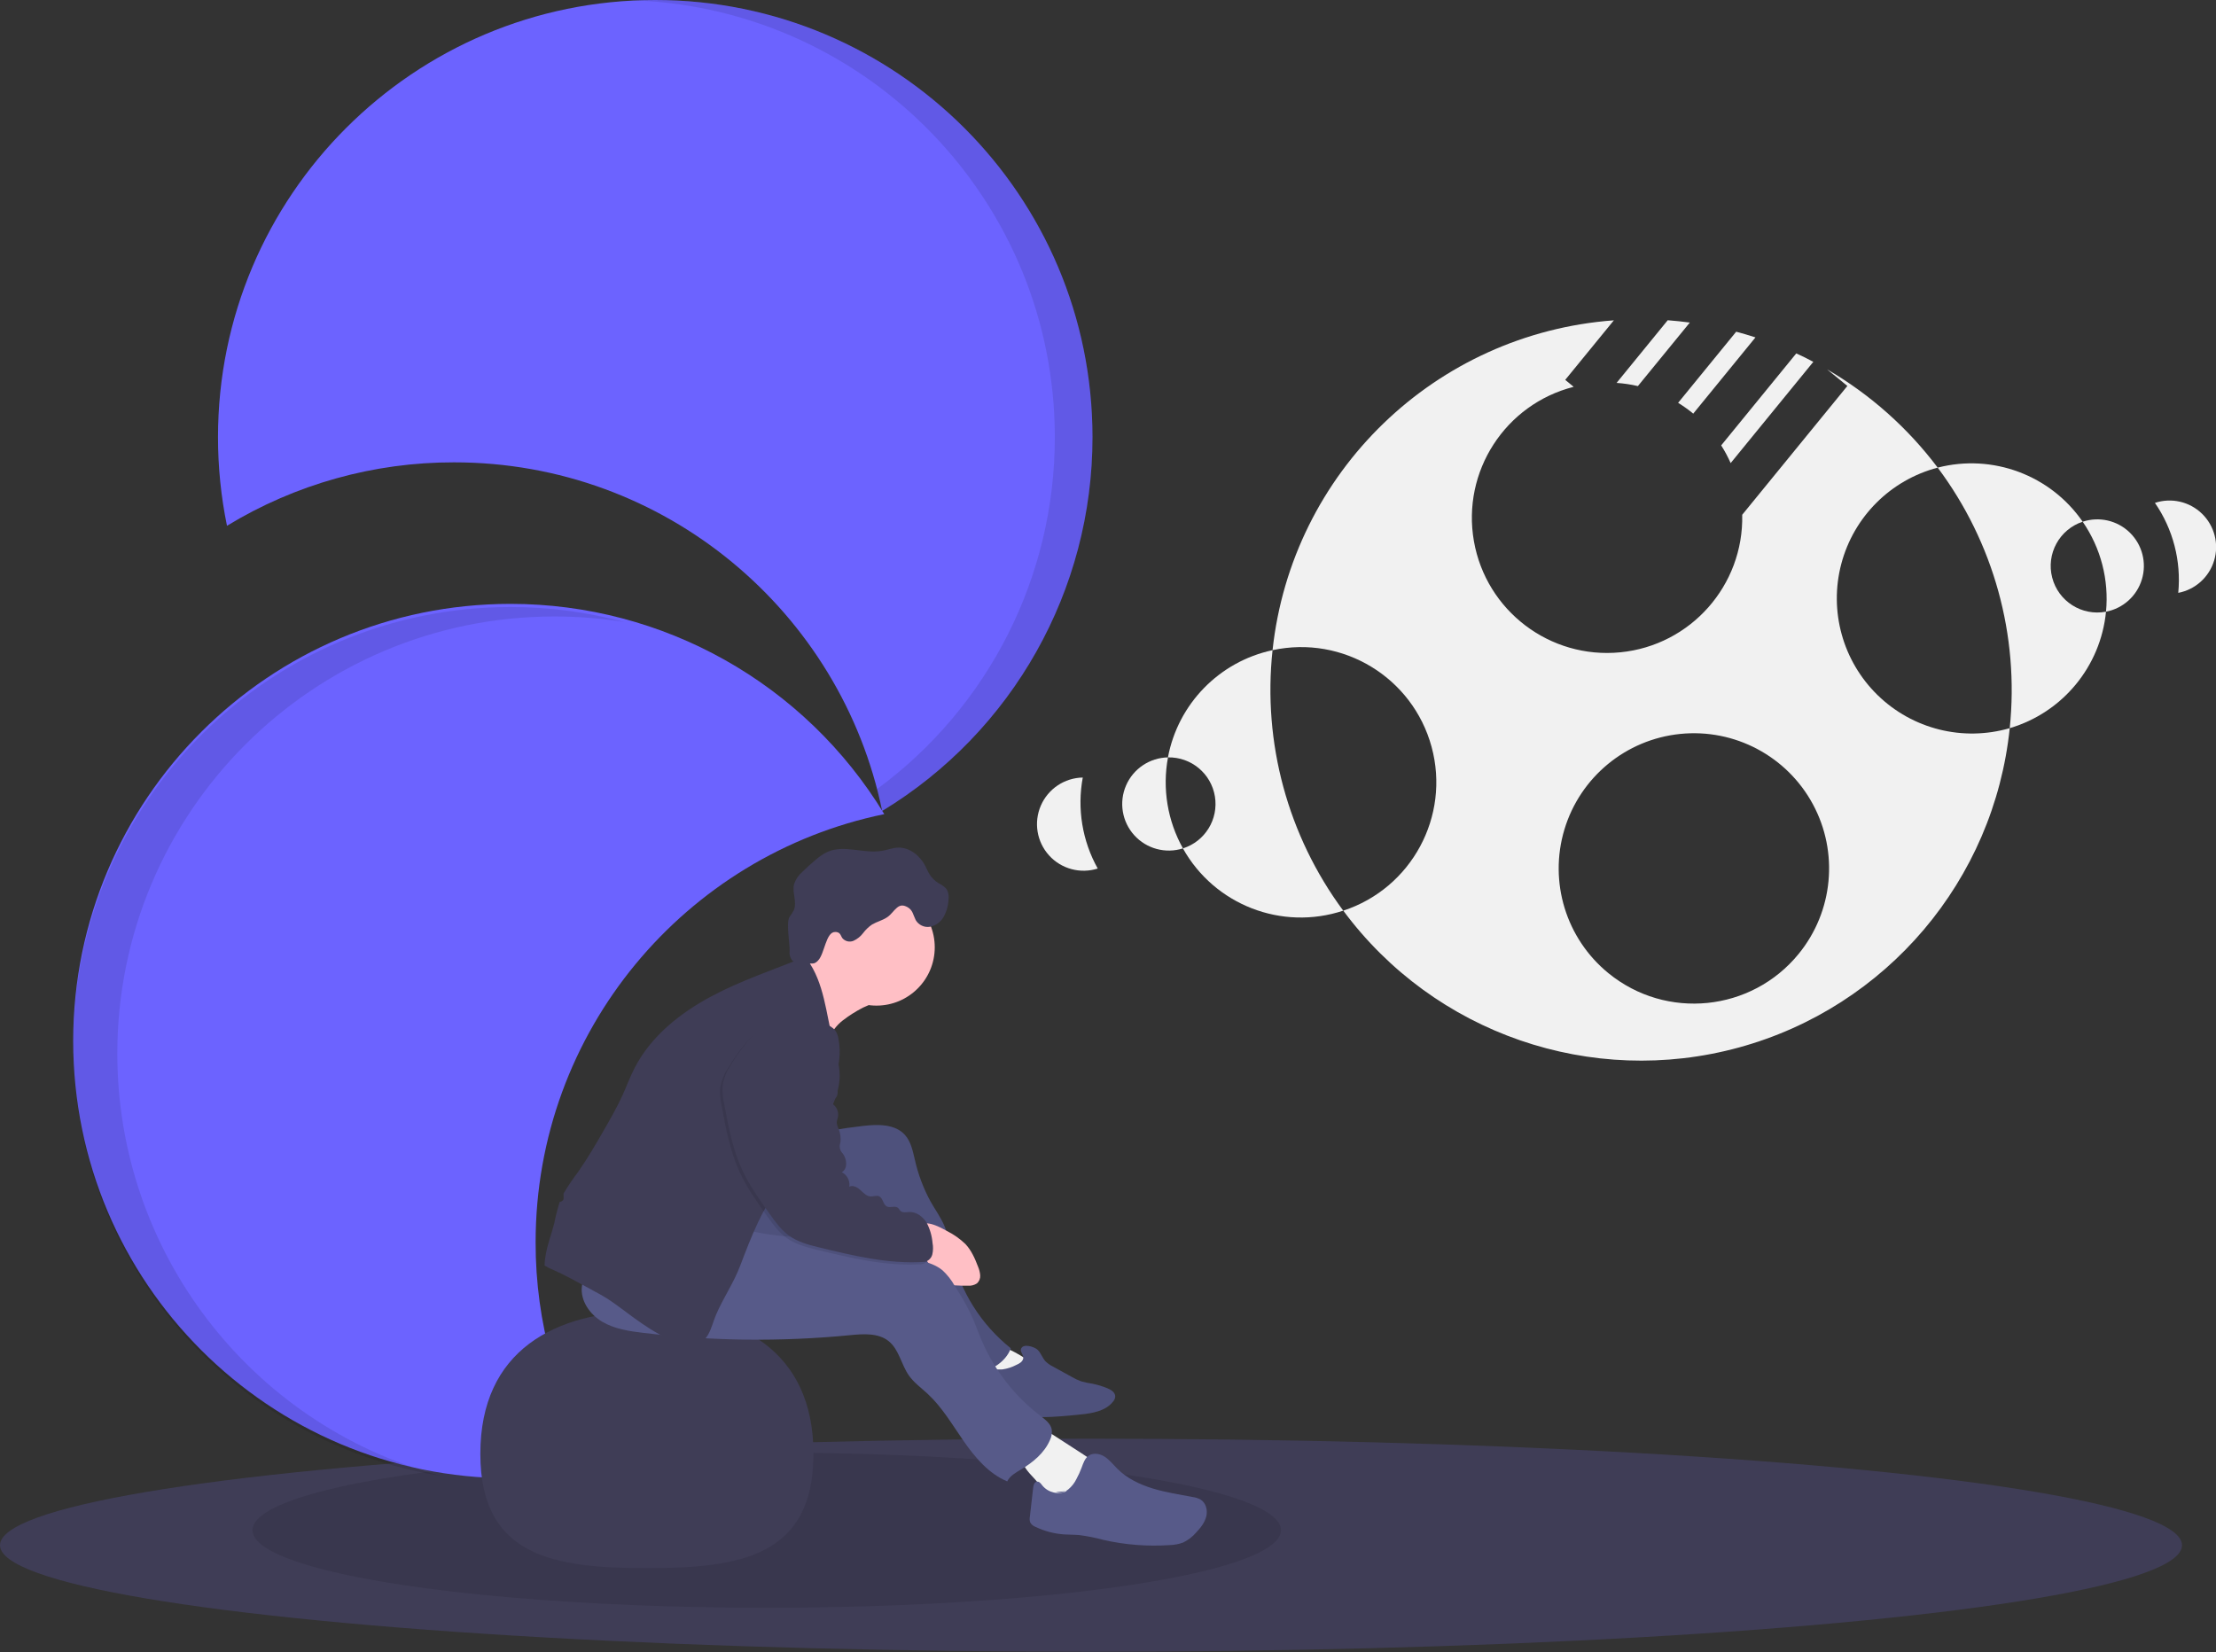 
<svg width="287px" height="214px" viewBox="0 0 287 214" version="1.1" xmlns="http://www.w3.org/2000/svg" xmlns:xlink="http://www.w3.org/1999/xlink">
    <rect x="0" y="0" width="287" height="214" fill="#333333" stroke="none"/>
    <g id="Page-1" stroke="none" stroke-width="1" fill="none" fill-rule="evenodd">
        <g id="creative_thinking" fill-rule="nonzero">
            <ellipse id="Oval" fill="#3F3D56" cx="141.3" cy="200.157" rx="141.3" ry="13.8"></ellipse>
            <ellipse id="Oval" fill="#000000" opacity="0.1" cx="99.3" cy="198.207" rx="66.6" ry="10.05"></ellipse>
            <path d="M66.111,78.222 C34.833,78.222 9.48,103.578 9.48,134.853 C9.48,166.128 34.845,191.484 66.111,191.484 C69.965,191.485 73.808,191.095 77.583,190.32 C72.195,181.461 69.352,171.289 69.369,160.92 C69.369,133.578 88.749,110.76 114.525,105.456 C104.258,88.538 85.9,78.212 66.111,78.222 Z" id="Path" fill="#6C63FF"></path>
            <path d="M15.195,136.482 C15.195,105.207 40.551,79.854 71.826,79.854 C74.871,79.854 77.91,80.098 80.916,80.583 C76.089,79.283 71.11,78.626 66.111,78.63 C34.833,78.63 9.48,103.986 9.48,135.261 C9.48,163.461 30.087,186.834 57.063,191.166 C32.357,184.488 15.196,162.075 15.195,136.482 Z" id="Path" fill="#000000" opacity="0.1"></path>
            <path d="M114.255,105.045 C131.174,94.779 141.502,76.421 141.492,56.631 C141.492,25.356 116.139,0 84.861,0 C53.583,0 28.233,25.356 28.233,56.631 C28.232,60.486 28.622,64.33 29.397,68.106 C38.254,62.714 48.428,59.871 58.797,59.889 C86.133,59.88 108.951,79.272 114.255,105.045 Z" id="Path" fill="#6C63FF"></path>
            <path d="M136.611,56.631 C136.624,74.617 128.08,91.538 113.598,102.204 C113.841,103.143 114.066,104.088 114.264,105.045 C131.183,94.779 141.511,76.421 141.501,56.631 C141.501,25.356 116.148,1.13686838e-13 84.87,1.13686838e-13 C84.051,1.13686838e-13 83.238,0.021 82.428,0.057 C112.56,1.338 136.611,26.175 136.611,56.631 Z" id="Path" fill="#000000" opacity="0.1"></path>
            <path d="M111.783,130.512 C110.855,130.986 109.974,131.544 109.149,132.18 C108.32,132.821 107.686,133.68 107.316,134.661 C106.803,133.596 106.524,132.438 106.182,131.307 C105.527,129.255 104.754,127.243 103.866,125.28 C105.328,124.722 106.595,123.749 107.511,122.481 C109.311,124.266 111.144,126.126 112.035,128.481 C112.188,128.889 112.635,129.324 112.74,129.681 C112.881,130.212 112.173,130.296 111.783,130.512 Z" id="Path" fill="#FFBFC5"></path>
            <path d="M62.211,188.316 C62.211,201.702 71.868,203.121 83.784,203.121 C95.7,203.121 105.354,201.702 105.354,188.316 C105.354,174.93 95.697,169.845 83.784,169.845 C71.871,169.845 62.211,174.933 62.211,188.316 Z" id="Path" fill="#3F3D56"></path>
            <path d="M128.64,173.991 C130.597,174.608 132.422,175.585 134.022,176.871 C134.142,176.946 134.229,177.064 134.265,177.201 C134.307,177.501 133.893,177.636 133.593,177.723 C132.693,177.978 132.144,178.809 131.493,179.457 C130.842,180.105 129.798,180.618 129.039,180.099 C128.84,179.946 128.666,179.763 128.523,179.556 L125.319,175.38 C126.405,174.772 127.548,174.269 128.73,173.88" id="Path" fill="#F1F1F1"></path>
            <path d="M134.403,174.861 C134.829,175.293 135.003,175.917 135.429,176.361 C135.708,176.629 136.028,176.85 136.377,177.018 L138.831,178.368 C139.212,178.594 139.614,178.782 140.031,178.929 C140.493,179.061 140.963,179.161 141.438,179.229 C142.119,179.361 142.784,179.562 143.424,179.829 C143.904,180.027 144.441,180.366 144.438,180.885 C144.417,181.14 144.312,181.381 144.138,181.569 C143.172,182.787 141.459,183.069 139.911,183.222 C136.563,183.576 133.137,183.84 129.864,183.051 C129.225,182.933 128.62,182.672 128.097,182.286 C127.11,181.467 126.897,179.976 127.281,178.749 C127.385,178.277 127.664,177.863 128.061,177.588 C128.58,177.288 129.225,177.429 129.822,177.384 C130.451,177.295 131.059,177.099 131.622,176.805 C131.997,176.637 132.426,176.418 132.522,175.974 C132.618,175.53 132.111,175.146 132.222,174.774 C132.432,173.937 134.013,174.462 134.403,174.861 Z" id="Path" fill="#575A89"></path>
            <path d="M134.403,174.861 C134.829,175.293 135.003,175.917 135.429,176.361 C135.708,176.629 136.028,176.85 136.377,177.018 L138.831,178.368 C139.212,178.594 139.614,178.782 140.031,178.929 C140.493,179.061 140.963,179.161 141.438,179.229 C142.119,179.361 142.784,179.562 143.424,179.829 C143.904,180.027 144.441,180.366 144.438,180.885 C144.417,181.14 144.312,181.381 144.138,181.569 C143.172,182.787 141.459,183.069 139.911,183.222 C136.563,183.576 133.137,183.84 129.864,183.051 C129.225,182.933 128.62,182.672 128.097,182.286 C127.11,181.467 126.897,179.976 127.281,178.749 C127.385,178.277 127.664,177.863 128.061,177.588 C128.58,177.288 129.225,177.429 129.822,177.384 C130.451,177.295 131.059,177.099 131.622,176.805 C131.997,176.637 132.426,176.418 132.522,175.974 C132.618,175.53 132.111,175.146 132.222,174.774 C132.432,173.937 134.013,174.462 134.403,174.861 Z" id="Path" fill="#000000" opacity="0.1"></path>
            <path d="M140.094,188.259 L141.126,188.94 C141.441,189.108 141.701,189.365 141.873,189.678 C142.098,190.203 141.795,190.797 141.459,191.259 C140.451,192.638 139.074,193.705 137.487,194.337 C136.937,194.566 136.355,194.711 135.762,194.766 C135.627,194.788 135.489,194.772 135.363,194.718 C135.048,194.55 135.093,194.103 135.09,193.746 C135.09,192.717 134.301,191.88 133.59,191.121 C132.879,190.362 132.177,189.432 132.339,188.421 C132.487,187.82 132.799,187.272 133.239,186.837 C133.625,186.349 134.08,185.92 134.589,185.562 C135.318,185.085 135.573,185.343 136.257,185.778 C137.543,186.596 138.822,187.423 140.094,188.259 Z" id="Path" fill="#F1F1F1"></path>
            <path d="M136.746,193.281 C137.314,193.425 137.917,193.289 138.369,192.915 C138.813,192.543 139.172,192.081 139.422,191.559 C139.674,191.097 139.892,190.618 140.076,190.125 C140.292,189.546 140.49,188.907 141,188.556 C141.6,188.13 142.482,188.298 143.1,188.709 C143.718,189.12 144.186,189.729 144.717,190.257 C145.968,191.505 147.615,192.294 149.307,192.81 C150.999,193.326 152.754,193.584 154.491,193.917 C154.84,193.964 155.177,194.072 155.487,194.238 C156.189,194.667 156.426,195.624 156.228,196.422 C156.03,197.22 155.511,197.88 154.944,198.48 C154.472,199.04 153.886,199.493 153.225,199.809 C152.668,200.012 152.081,200.124 151.488,200.139 C148.611,200.333 145.72,200.107 142.908,199.467 C141.876,199.185 140.825,198.975 139.764,198.84 C139.119,198.783 138.465,198.801 137.82,198.756 C136.531,198.667 135.271,198.335 134.106,197.778 C133.823,197.673 133.584,197.474 133.431,197.214 C133.346,196.975 133.329,196.718 133.38,196.47 L133.809,192.708 C133.848,192.381 133.956,191.973 134.283,191.922 C134.61,191.871 134.817,192.192 135.012,192.438 C135.79,193.368 137.099,193.655 138.195,193.134" id="Path" fill="#575A89"></path>
            <path d="M111.834,145.839 C113.721,145.626 115.911,145.59 117.189,146.997 C117.972,147.861 118.209,149.07 118.479,150.201 C118.902,152.104 119.591,153.938 120.525,155.649 C121.125,156.711 121.854,157.704 122.325,158.832 C122.796,159.96 122.973,161.232 123.249,162.459 C124.354,167.271 127.055,171.568 130.911,174.651 C130.23,176.502 128.259,177.561 126.342,178.035 C125.879,178.188 125.382,178.204 124.911,178.08 C124.554,177.926 124.237,177.692 123.984,177.396 C123.088,176.428 122.254,175.405 121.485,174.333 C118.722,170.643 115.92,166.878 114.414,162.525 C113.886,160.995 113.358,159.225 111.873,158.574 C111.027,158.208 110.058,158.322 109.149,158.478 C107.118,158.821 105.119,159.334 103.173,160.011 C101.097,160.734 98.721,161.622 96.822,160.518 C95.685,159.855 95.022,158.586 94.761,157.296 C94.5,156.006 94.632,154.674 94.761,153.366 C94.774,152.777 94.915,152.197 95.175,151.668 C95.438,151.272 95.775,150.931 96.168,150.663 C97.864,149.378 99.751,148.366 101.76,147.663 C103.677,146.985 105.741,146.763 107.742,146.424 C109.1,146.188 110.464,145.993 111.834,145.839 Z" id="Path" fill="#575A89"></path>
            <path d="M111.834,145.839 C113.721,145.626 115.911,145.59 117.189,146.997 C117.972,147.861 118.209,149.07 118.479,150.201 C118.902,152.104 119.591,153.938 120.525,155.649 C121.125,156.711 121.854,157.704 122.325,158.832 C122.796,159.96 122.973,161.232 123.249,162.459 C124.354,167.271 127.055,171.568 130.911,174.651 C130.23,176.502 128.259,177.561 126.342,178.035 C125.879,178.188 125.382,178.204 124.911,178.08 C124.554,177.926 124.237,177.692 123.984,177.396 C123.088,176.428 122.254,175.405 121.485,174.333 C118.722,170.643 115.92,166.878 114.414,162.525 C113.886,160.995 113.358,159.225 111.873,158.574 C111.027,158.208 110.058,158.322 109.149,158.478 C107.118,158.821 105.119,159.334 103.173,160.011 C101.097,160.734 98.721,161.622 96.822,160.518 C95.685,159.855 95.022,158.586 94.761,157.296 C94.5,156.006 94.632,154.674 94.761,153.366 C94.774,152.777 94.915,152.197 95.175,151.668 C95.438,151.272 95.775,150.931 96.168,150.663 C97.864,149.378 99.751,148.366 101.76,147.663 C103.677,146.985 105.741,146.763 107.742,146.424 C109.1,146.188 110.464,145.993 111.834,145.839 Z" id="Path" fill="#000000" opacity="0.1"></path>
            <path d="M122.64,159.453 C123.521,159.893 124.33,160.465 125.04,161.148 C125.805,161.964 126.27,163.017 126.666,164.067 C126.821,164.425 126.917,164.806 126.948,165.195 C126.977,165.589 126.823,165.974 126.531,166.239 C126.182,166.468 125.767,166.573 125.352,166.539 C124.806,166.539 124.257,166.539 123.711,166.497 C123.378,166.494 123.049,166.431 122.739,166.311 C122.455,166.166 122.199,165.972 121.983,165.738 C121.021,164.845 120.233,163.781 119.658,162.6 C119.262,161.727 118.608,159.711 119.232,158.802 C119.856,157.893 121.962,159.066 122.64,159.453 Z" id="Path" fill="#FFBFC5"></path>
            <path d="M96.171,159.141 C98.964,160.041 101.937,160.137 104.856,160.41 C109.766,160.869 114.616,161.828 119.331,163.272 C120.297,163.572 121.284,163.896 122.061,164.541 C122.692,165.125 123.227,165.805 123.645,166.557 C124.412,167.725 125.106,168.939 125.724,170.193 C126.255,171.327 126.66,172.515 127.152,173.664 C128.81,177.513 131.431,180.87 134.763,183.411 C135.363,183.876 136.05,184.38 136.206,185.127 C136.277,185.609 136.198,186.101 135.981,186.537 C135.261,188.214 133.767,189.435 132.198,190.368 C131.526,190.77 130.782,191.175 130.452,191.889 C128.07,190.905 126.297,188.805 124.824,186.693 C123.351,184.581 122.04,182.304 120.15,180.552 C119.319,179.778 118.374,179.106 117.717,178.176 C116.718,176.76 116.448,174.822 115.104,173.73 C113.76,172.638 111.804,172.779 110.067,172.95 C101.167,173.818 92.2,173.717 83.322,172.65 C81.477,172.431 79.581,172.149 77.982,171.198 C76.383,170.247 75.138,168.471 75.363,166.626 C75.576,164.898 77.013,163.53 78.618,162.855 C80.223,162.18 81.993,162.057 83.718,161.862 C88.011,161.388 92.109,160.608 96.171,159.141 Z" id="Path" fill="#575A89"></path>
            <path d="M70.644,162.726 C70.863,161.262 71.43,159.876 71.787,158.439 C71.965,157.535 72.192,156.64 72.465,155.76 C72.465,155.733 72.486,155.709 72.495,155.685 C72.678,155.67 72.845,155.574 72.951,155.424 C73,155.296 73.014,155.157 72.99,155.022 C72.979,154.879 72.979,154.736 72.99,154.593 C73.575,153.613 74.214,152.667 74.904,151.758 C76.104,150.045 77.16,148.224 78.204,146.406 C79.062,144.906 79.92,143.424 80.628,141.858 C81.162,140.685 81.609,139.458 82.197,138.324 C84.297,134.244 88.053,131.235 92.097,129.075 C95.979,127.002 100.176,125.607 104.256,123.957 C104.36,124.061 104.455,124.174 104.541,124.293 C106.746,127.308 106.983,131.268 107.892,134.892 C108.258,136.356 108.747,137.814 108.747,139.32 C108.747,141.546 107.682,143.616 106.623,145.575 C105.63,147.42 104.607,149.265 103.29,150.894 C102.666,151.668 101.979,152.394 101.352,153.159 C98.778,156.312 97.293,160.191 95.847,163.998 C95.013,166.203 93.645,168.156 92.727,170.328 C92.373,171.162 92.169,172.059 91.725,172.851 C91.281,173.643 90.51,174.333 89.604,174.351 C89.339,174.343 89.076,174.301 88.821,174.228 C85.542,173.385 82.797,171.228 80.073,169.206 C79.584,168.846 79.095,168.492 78.573,168.168 C78.051,167.844 77.523,167.547 76.989,167.268 L75.771,166.599 C74.445,165.873 73.113,165.144 71.73,164.529 C71.313,164.366 70.911,164.165 70.53,163.929 C70.534,163.526 70.572,163.123 70.644,162.726 Z" id="Path" fill="#3F3D56"></path>
            <circle id="Oval" fill="#FFBFC5" cx="113.508" cy="122.706" r="7.554"></circle>
            <path d="M118.593,119.172 C118.97,119.823 119.711,120.171 120.453,120.045 C121.182,119.899 121.814,119.448 122.19,118.806 C122.558,118.169 122.777,117.457 122.832,116.724 C122.895,116.151 122.886,115.524 122.517,115.077 C122.237,114.803 121.913,114.576 121.56,114.405 C121.071,114.105 120.66,113.694 120.36,113.205 C120.15,112.854 119.997,112.473 119.808,112.113 C119.121,110.808 117.783,109.746 116.31,109.794 C115.602,109.818 114.927,110.094 114.228,110.208 C111.885,110.619 109.341,109.38 107.166,110.346 C106.632,110.606 106.135,110.937 105.69,111.33 C105.078,111.836 104.49,112.368 103.926,112.926 C103.436,113.343 103.066,113.882 102.852,114.489 C102.552,115.599 103.257,116.838 102.81,117.894 C102.658,118.197 102.476,118.483 102.267,118.749 C101.775,119.472 102.309,122.295 102.267,123.168 C102.206,123.592 102.314,124.023 102.567,124.368 C102.924,124.767 103.521,124.8 104.067,124.806 L105.048,124.806 C105.195,124.817 105.342,124.802 105.483,124.761 C105.676,124.676 105.846,124.547 105.978,124.383 C106.794,123.522 106.968,120.711 108.153,120.723 C108.334,120.711 108.514,120.757 108.666,120.855 C108.879,121.011 108.942,121.302 109.095,121.518 C109.452,121.94 110.043,122.079 110.55,121.86 C111.039,121.633 111.465,121.289 111.789,120.858 C112.111,120.428 112.503,120.054 112.947,119.751 C113.58,119.382 114.294,119.223 114.909,118.806 C115.422,118.458 115.713,117.954 116.175,117.57 C116.637,117.186 117.027,117.24 117.519,117.495 C118.23,117.888 118.26,118.512 118.593,119.172 Z" id="Path" fill="#3F3D56"></path>
            <path d="M101.139,132.48 C102.902,132.228 104.7,132.372 106.401,132.9 C106.969,133.031 107.482,133.336 107.868,133.773 C108.089,134.103 108.233,134.478 108.288,134.871 C108.635,136.678 108.412,138.548 107.649,140.223 C107.54,140.392 107.509,140.599 107.562,140.793 C107.64,140.913 107.742,141.015 107.862,141.093 C108.076,141.3 108.191,141.588 108.179,141.886 C108.167,142.183 108.029,142.461 107.799,142.65 C107.658,142.752 107.472,142.842 107.445,143.013 C107.418,143.184 107.592,143.349 107.73,143.481 C108.139,143.881 108.315,144.463 108.198,145.023 C108.124,145.244 108.072,145.472 108.045,145.704 C108.075,145.988 108.159,146.265 108.294,146.517 C108.523,147.087 108.601,147.708 108.519,148.317 C108.446,148.605 108.439,148.905 108.498,149.196 C108.582,149.388 108.696,149.566 108.834,149.724 C109.377,150.456 109.494,151.68 108.708,152.124 C109.398,152.479 109.787,153.233 109.677,154.002 C110.148,153.753 110.718,154.074 111.111,154.434 C111.504,154.794 111.903,155.238 112.434,155.265 C112.806,155.283 113.199,155.091 113.535,155.244 C114.051,155.475 114.033,156.312 114.54,156.561 C114.984,156.783 115.605,156.423 115.983,156.744 C116.115,156.855 116.181,157.026 116.31,157.143 C116.595,157.407 117.045,157.296 117.435,157.278 C118.356,157.242 119.205,157.878 119.682,158.652 C120.159,159.426 120.33,160.371 120.453,161.283 C120.554,161.784 120.544,162.301 120.423,162.798 C120.293,163.303 119.873,163.681 119.358,163.758 C114.723,164.058 110.148,162.945 105.633,161.847 C104.307,161.523 102.96,161.145 101.853,160.347 C100.848,159.618 100.11,158.592 99.39,157.584 C98.061,155.721 96.723,153.846 95.772,151.767 C94.548,149.094 94.002,146.166 93.468,143.271 C93.284,142.495 93.218,141.696 93.273,140.901 C93.435,139.971 93.79,139.086 94.317,138.303 C94.952,137.266 95.654,136.271 96.417,135.324 C97.578,133.893 99.315,132.741 101.139,132.48 Z" id="Path" fill="#000000" opacity="0.1"></path>
            <path d="M101.442,132.18 C103.207,131.928 105.005,132.073 106.707,132.603 C107.275,132.732 107.789,133.036 108.174,133.473 C108.394,133.803 108.537,134.178 108.594,134.571 C108.939,136.378 108.716,138.248 107.955,139.923 C107.846,140.092 107.815,140.299 107.868,140.493 C107.946,140.613 108.048,140.715 108.168,140.793 C108.382,141 108.497,141.288 108.485,141.586 C108.473,141.883 108.335,142.161 108.105,142.35 C107.964,142.452 107.778,142.542 107.751,142.713 C107.724,142.884 107.898,143.049 108.051,143.181 C108.46,143.581 108.636,144.163 108.519,144.723 C108.445,144.944 108.393,145.172 108.366,145.404 C108.395,145.688 108.478,145.964 108.612,146.217 C108.843,146.787 108.922,147.407 108.84,148.017 C108.65,148.507 108.775,149.062 109.155,149.424 C109.698,150.156 109.815,151.38 109.029,151.842 C109.72,152.196 110.109,152.949 109.998,153.717 C110.469,153.468 111.039,153.789 111.432,154.149 C111.825,154.509 112.224,154.953 112.755,154.98 C113.127,154.998 113.517,154.806 113.856,154.959 C114.372,155.193 114.354,156.027 114.861,156.279 C115.305,156.498 115.926,156.138 116.304,156.459 C116.436,156.57 116.502,156.741 116.631,156.858 C116.916,157.122 117.366,157.011 117.756,156.993 C118.677,156.957 119.526,157.593 120.003,158.367 C120.437,159.182 120.7,160.077 120.774,160.998 C120.87,161.495 120.86,162.006 120.744,162.498 C120.614,163.003 120.194,163.381 119.679,163.458 C115.044,163.758 110.469,162.645 105.954,161.547 C104.628,161.223 103.278,160.845 102.174,160.047 C101.169,159.321 100.431,158.292 99.711,157.284 C98.382,155.424 97.044,153.549 96.093,151.47 C94.869,148.794 94.323,145.866 93.789,142.974 C93.605,142.197 93.539,141.397 93.594,140.601 C93.747,139.672 94.094,138.786 94.611,138 C95.245,136.963 95.946,135.969 96.711,135.024 C97.884,133.587 99.621,132.438 101.442,132.18 Z" id="Path" fill="#3F3D56"></path>
            <path d="M272.754,79.233 C274.964,78.812 276.756,77.197 277.403,75.042 C278.051,72.887 277.445,70.552 275.833,68.983 C274.221,67.414 271.869,66.872 269.733,67.578 C272.083,70.985 273.153,75.113 272.754,79.233 Z" id="Path" fill="#F1F1F1"></path>
            <path d="M282.111,76.794 C284.321,76.373 286.113,74.758 286.76,72.603 C287.408,70.448 286.802,68.113 285.19,66.544 C283.578,64.975 281.226,64.433 279.09,65.139 C281.44,68.546 282.51,72.674 282.111,76.794 L282.111,76.794 Z" id="Path" fill="#F1F1F1"></path>
            <path d="M272.754,79.233 C269.631,79.828 266.583,77.897 265.785,74.82 C264.988,71.743 266.715,68.575 269.733,67.578 C265.562,61.537 258.065,58.741 250.956,60.573 C258.198,70.249 261.53,82.298 260.286,94.32 C267.127,92.3 272.059,86.332 272.754,79.233 L272.754,79.233 Z" id="Path" fill="#F1F1F1"></path>
            <path d="M164.811,84.219 C157.91,85.696 152.569,91.17 151.263,98.106 C154.265,98.042 156.858,100.196 157.345,103.159 C157.832,106.122 156.066,108.993 153.201,109.893 C157.295,117.212 166.006,120.596 173.967,117.96 C166.789,108.261 163.52,96.217 164.811,84.219 L164.811,84.219 Z" id="Path" fill="#F1F1F1"></path>
            <path d="M151.269,98.106 C148.903,98.148 146.78,99.569 145.839,101.741 C144.898,103.912 145.312,106.433 146.899,108.188 C148.486,109.944 150.952,110.61 153.207,109.893 C151.204,106.311 150.518,102.141 151.269,98.106 L151.269,98.106 Z" id="Path" fill="#F1F1F1"></path>
            <path d="M140.232,100.716 C137.866,100.758 135.743,102.179 134.802,104.351 C133.861,106.522 134.275,109.043 135.862,110.798 C137.449,112.554 139.915,113.22 142.17,112.503 C140.168,108.921 139.483,104.751 140.232,100.716 L140.232,100.716 Z" id="Path" fill="#F1F1F1"></path>
            <path d="M232.638,45.78 L222.915,57.693 C223.382,58.425 223.792,59.191 224.142,59.985 L234.846,46.872 C234.111,46.473 233.382,46.107 232.638,45.78 Z" id="Path" fill="#F1F1F1"></path>
            <path d="M260.286,94.32 C254.227,96.081 247.689,94.446 243.173,90.039 C238.656,85.633 236.861,79.137 238.472,73.037 C240.083,66.936 244.853,62.174 250.956,60.573 C247.076,55.415 242.204,51.086 236.625,47.841 L239.259,49.992 L225.639,66.678 C225.845,75.831 218.963,83.598 209.852,84.495 C200.74,85.393 192.475,79.118 190.891,70.101 C189.307,61.083 194.939,52.367 203.811,50.106 L202.716,49.206 L209.016,41.493 C185.897,43.192 167.296,61.171 164.811,84.219 C173.915,82.248 182.967,87.751 185.408,96.74 C187.849,105.73 182.823,115.056 173.973,117.96 C185.764,133.874 206.118,140.911 225.22,135.68 C244.322,130.448 258.25,114.021 260.286,94.32 L260.286,94.32 Z M208.311,126.057 C202.823,121.58 200.573,114.237 202.609,107.453 C204.646,100.67 210.569,95.781 217.616,95.067 C224.662,94.353 231.445,97.954 234.801,104.192 C238.157,110.429 237.425,118.074 232.947,123.561 C226.833,131.052 215.804,132.17 208.311,126.057 L208.311,126.057 Z" id="Shape" fill="#F1F1F1"></path>
            <path d="M218.853,41.781 C217.903,41.655 216.949,41.555 215.991,41.481 L209.367,49.599 C210.297,49.661 211.22,49.799 212.127,50.01 L218.853,41.781 Z" id="Path" fill="#F1F1F1"></path>
            <path d="M219.294,53.58 L227.355,43.704 C226.527,43.434 225.695,43.188 224.859,42.966 L217.338,52.179 C217.99,52.581 218.615,53.025 219.21,53.508 L219.294,53.58 Z" id="Path" fill="#F1F1F1"></path>
        </g>
    </g>
</svg>